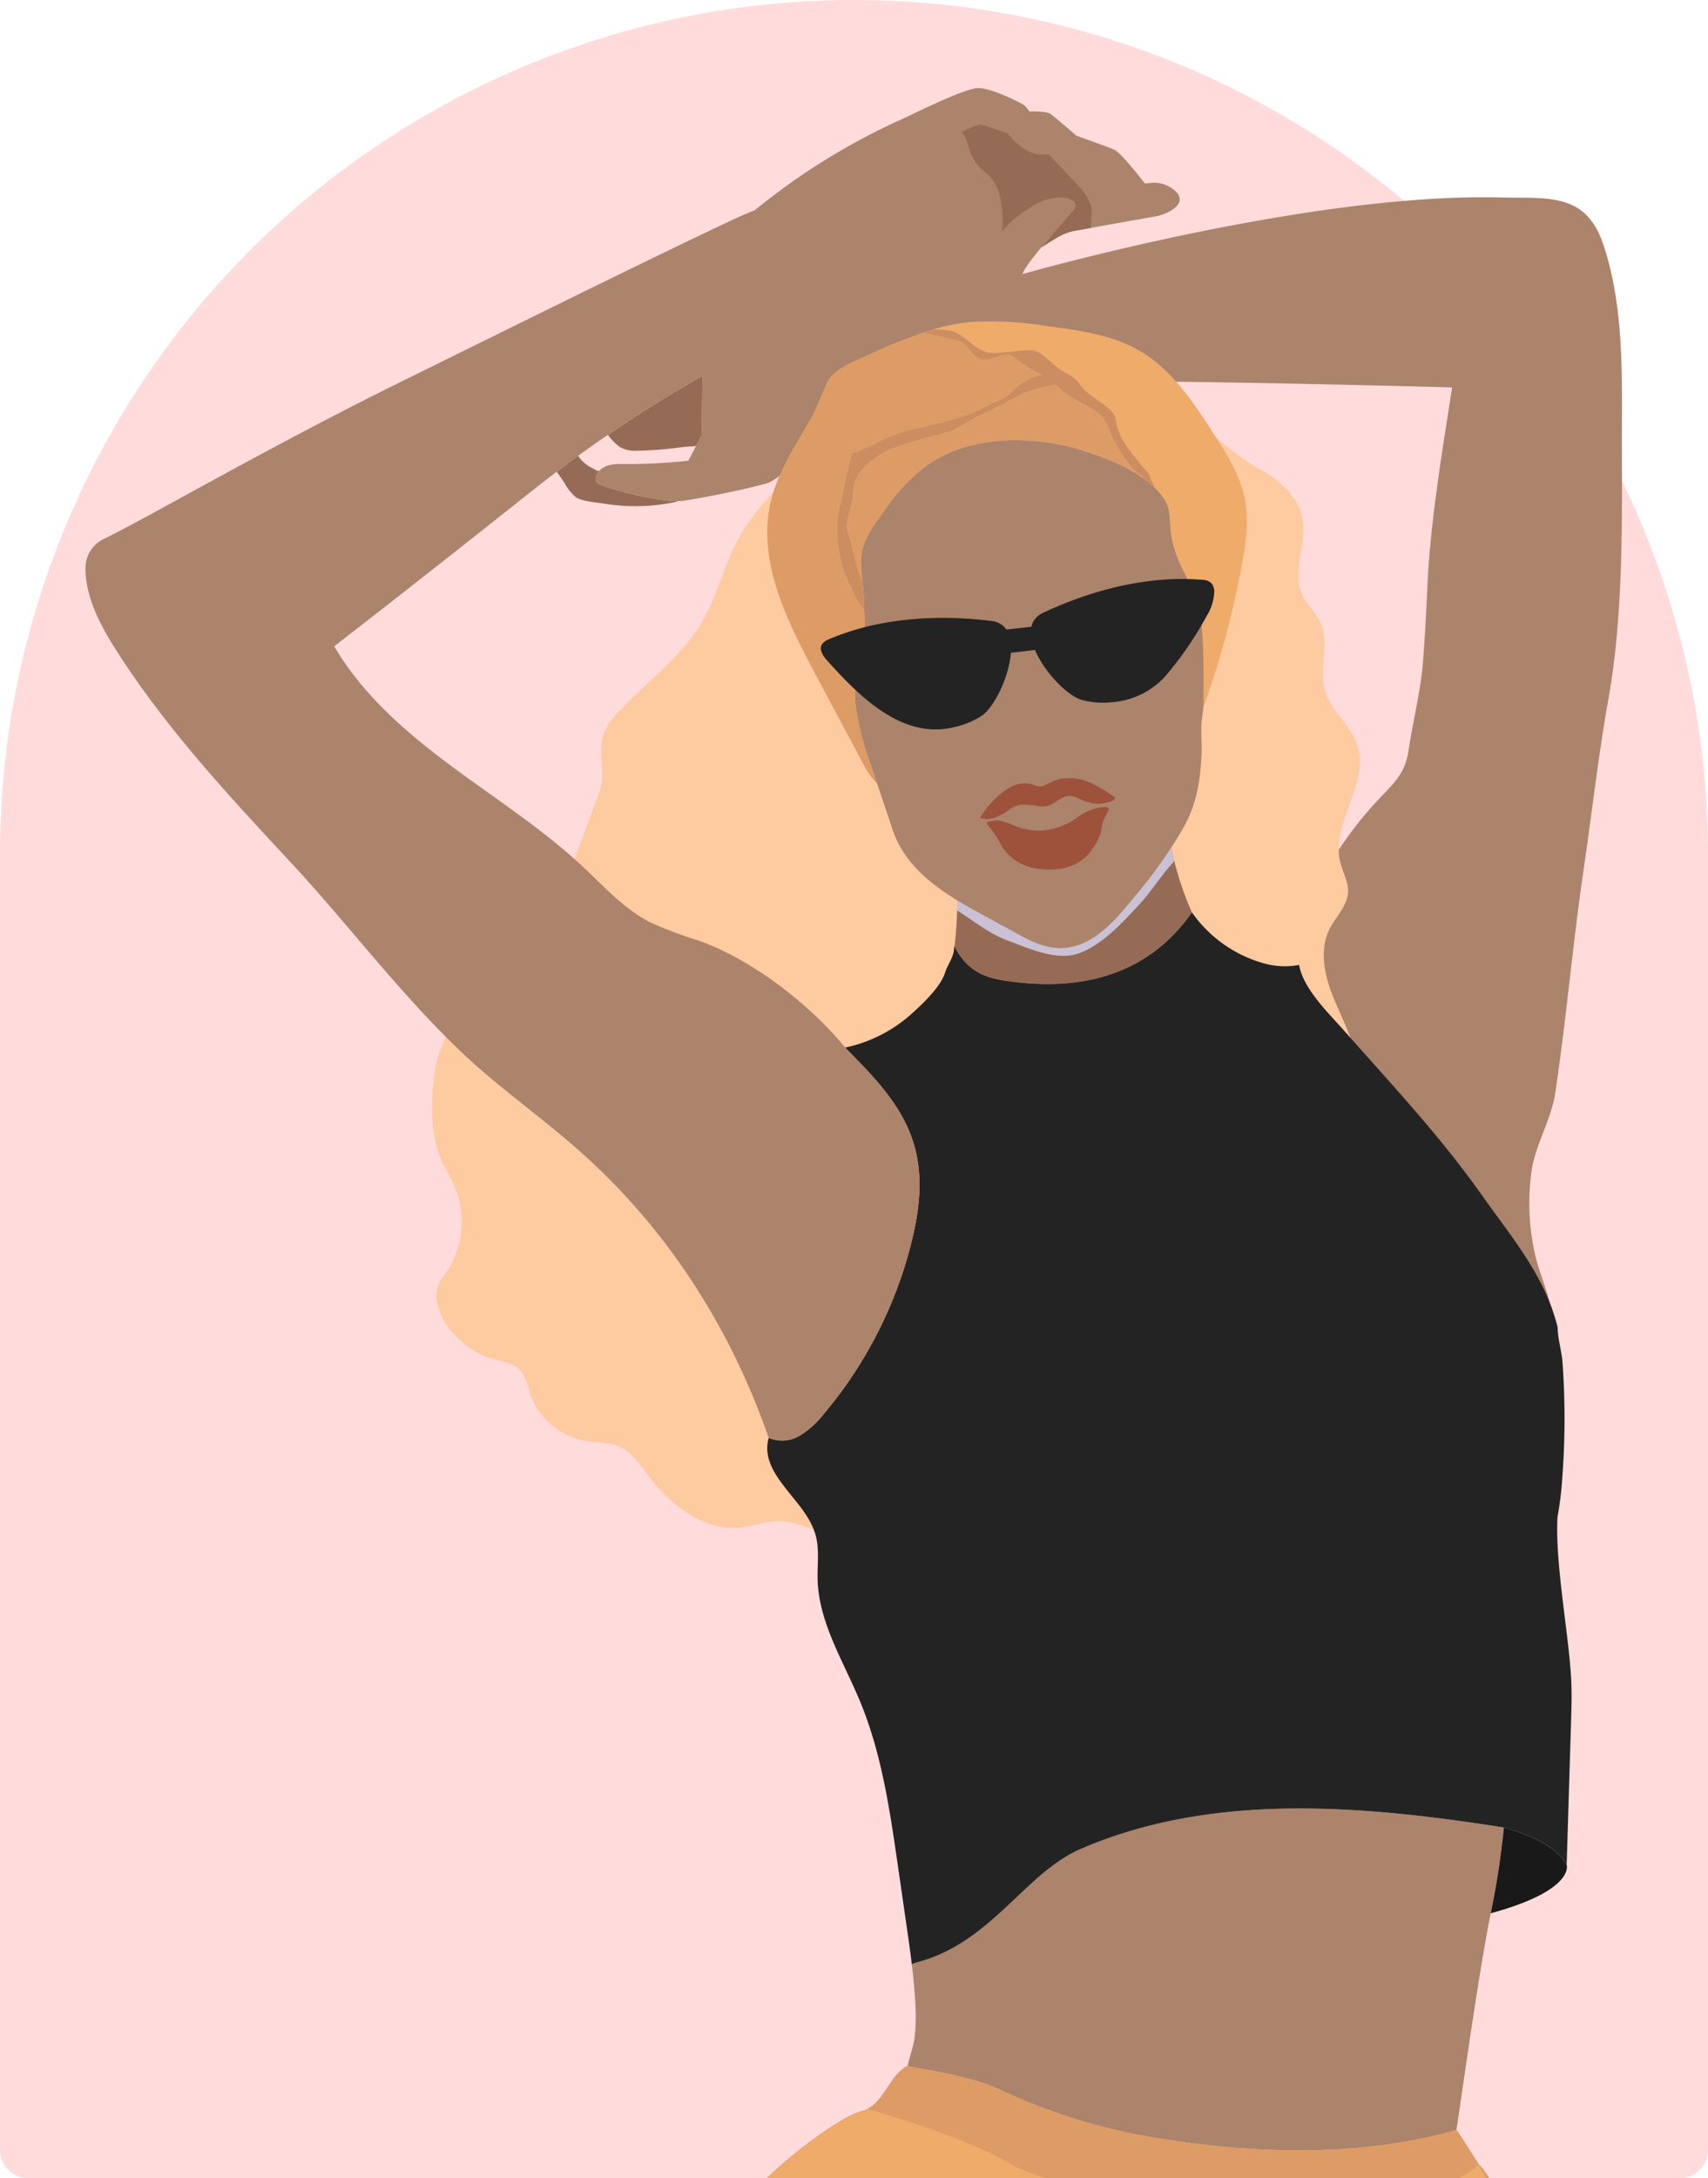 <svg xmlns="http://www.w3.org/2000/svg" xmlns:xlink="http://www.w3.org/1999/xlink" width="295" height="376" viewBox="0 0 295 376">
  <defs>
    <clipPath id="clip-path">
      <rect id="Rectángulo_402405" data-name="Rectángulo 402405" width="295" height="376" rx="10" transform="translate(1125 19856.805)" fill="#ff494f"/>
    </clipPath>
    <clipPath id="clip-path-2">
      <rect id="Rectángulo_402404" data-name="Rectángulo 402404" width="358.551" height="920" fill="none"/>
    </clipPath>
  </defs>
  <g id="Grupo_1102593" data-name="Grupo 1102593" transform="translate(-1125 -21500.805)">
    <path id="Rectángulo_402402" data-name="Rectángulo 402402" d="M147.5,0h0A147.5,147.5,0,0,1,295,147.5V371.083A4.917,4.917,0,0,1,290.083,376H4.917A4.917,4.917,0,0,1,0,371.083V147.5A147.5,147.5,0,0,1,147.5,0Z" transform="translate(1125 21500.805)" fill="#ffdbdc"/>
    <g id="Enmascarar_grupo_1099843" data-name="Enmascarar grupo 1099843" transform="translate(0 1644)" clip-path="url(#clip-path)">
      <g id="Grupo_1102394" data-name="Grupo 1102394" transform="translate(1079.051 19872)">
        <g id="Grupo_1102393" data-name="Grupo 1102393" clip-path="url(#clip-path-2)">
          <path id="Trazado_892736" data-name="Trazado 892736" d="M339.215,328.227c-3.123-14.293-6.856-27.532-8.526-42.18-1.731-15.156-9.171-29.815-9.907-44.979-.337-6.912-1.83-13.589-2.173-20.485-.593-11.945-3.657-22.519-7.233-33.871-1.369-4.344-13.523-23.215-13.9-23.576-16.7,4.788-35.521,4.14-52.661,1.235a101.873,101.873,0,0,1-26-8.122c-5.85-2.806-16.1-3.958-16.1-4.162-2.921,1.356-3.942,5.931-6.968,7.446v.007a4.634,4.634,0,0,1-.956.355c-3.866.954-14.226,8.811-18.768,14.071-6.706,7.758-12.244,16.446-17.412,25.285-5.653,9.669-10.917,19.582-17.064,28.964-5.464,8.358-13.734,14.646-16.152,24.831-1.423,6-.561,12.253-1.836,18.267-1.226,5.792-4.64,11.29-8.293,15.872-10.441,13.1-23.861,15.4-39.158,19.1-2.723.66-9.339,1.333-11.216,3.572-3.7,4.418.667,12.491-2.025,17.69-6.647,12.836-28.131,9.456-39,11.018C13.386,340.074,2.279,343.349,0,354.985c7.826-5.282,14.078-2.272,16.646-1.834,9.725,1.677,17.369,9.543,27.727,10.713,12.691,1.423,25.2-7.5,36.972.8,6.1,4.3,13.865,3.67,20.793,2.238,5.273-1.087,10.111-3.767,15.5-4.5,6.18-.837,10,3.513,11.586,9.141.822,2.88.995,5.983,2.023,8.8,2.371,6.483,8.838,8.07,14.3,5.971,4.739-.813,10.152-5.338,12.053-9.379,1.883-4.007,1.408-8.762.633-13-1.093-5.983-4.229-11.1-5.668-16.943-1.3-5.242.164-11.9,6.048-13.353,5.011-1.235,9.527-.413,11.988-6.165,1.324-3.109.9-6.878,1.473-10.17.584-3.34,2.535-7.66,5.464-9.619,2.575-1.72,5.983-.534,8.78-.148a24.733,24.733,0,0,0,13.649-1.6c7.258-3.076,17.683-9.3,19.906-17.854,2.748,2.887,5.659,5.48,9.314,6.647a12.306,12.306,0,0,0,3.866.617,11.093,11.093,0,0,0,1.587-.119,11.143,11.143,0,0,1-1.589.121c4.321,4.784,4.788,11.27,7.063,17.371,2.476,6.645,6.542,10.452,12.911,13.64,7.469,3.736,11.182,5.747,16.249,12.253,7.143,9.173,14.59,10.8,25.675,12.911,12.792,2.431,37.216,3.04,44.265,16.415,4.6-5.2,2.867-26.587,0-39.711" transform="translate(0 189.336)" fill="#a44a30"/>
          <path id="Trazado_892737" data-name="Trazado 892737" d="M84.19,36.095a5.394,5.394,0,0,1-.642.213,33.475,33.475,0,0,1-12.087.222c-1.408-.222-3.646-.37-4.831-1.078a8.1,8.1,0,0,1-1.942-2.418c-.451-.66-.9-1.358-1.39-2.016q1.862-1.408,3.686-2.741a6.461,6.461,0,0,0,2.541,2.169c.5.24.478.375,1.12.431-.757.806-.741,1.794-.321,2.133.7.575,9.462,3.109,13.865,3.085" transform="translate(78.803 35.204)" fill="#966b56"/>
          <path id="Trazado_892738" data-name="Trazado 892738" d="M83.58,22.128l-.139,10.244-.972,1.861c-.864.1-1.785.139-2.344.2a64.967,64.967,0,0,1-7.8.626,5.35,5.35,0,0,1-3.069-.667,9.437,9.437,0,0,1-2.016-2.081c5.974-4.09,11.543-7.487,16.341-10.178" transform="translate(83.708 27.548)" fill="#966b56"/>
          <path id="Trazado_892739" data-name="Trazado 892739" d="M243.544,50.991c.025,14.311.189,29.985-2.344,44.086-1.663,9.218-2.9,20.047-4.272,29.386-1.958,13.411-2.9,25.08-4.878,38.417-.7,4.69-3.226,8.6-4.041,13.14a39.734,39.734,0,0,0,.642,15.322c.658,2.781,1.892,5.439,2.5,8.2.346,1.529.074,3.545.889,4.737l-2.3-1.143c-7.249-9.561-15.986-17.822-22.849-27.754-2.88-4.171-6.27-8.086-8.935-12.408-3.013-4.887-4.476-10.531-6.5-15.838a26.667,26.667,0,0,1,1.892-24.052,62.972,62.972,0,0,1,8.8-11.413c2.649-2.788,4.025-4.22,4.591-8.046.586-4.032,2-10.046,2.362-14.121.413-4.73.635-9.518.864-14.284.543-11.272,2.543-22.849,4.247-34,0,0-82.44-2.321-98.164-.4,0,0-17.048,16.031-20.117,16.933S85.373,60.2,81.539,60.775a8.263,8.263,0,0,1-1.087.067c-4.4.025-13.164-2.51-13.862-3.087-.422-.334-.438-1.322.319-2.128.642-.7,1.852-1.268,3.893-1.181a98.631,98.631,0,0,0,11.5-.572l1.333-2.55.97-1.861.141-10.244.748-1.686.84-1.877L99.37,27.411l18.808-.189,21.839-5.563S188.909,7.664,222.266,8.43c8.3.2,15-1,18.045,8.064,3.686,10.951,3.217,23.046,3.233,34.5" transform="translate(82.538 10.457)" fill="#ac836b"/>
          <path id="Trazado_892740" data-name="Trazado 892740" d="M209.278,154.391c-2.822,2.054-2.42,6.259-2.254,9.743a34.466,34.466,0,0,1-3.646,17.118,13.535,13.535,0,0,1-3.807,4.966c-2.521,1.859-5.817,2.157-8.892,2.761a39.568,39.568,0,0,0-15.187,6.521,7.656,7.656,0,0,0-2.465,2.467,10.377,10.377,0,0,0-.716,4.548c-.44,10.895-8.959,20.4-19.212,24.111s-21.791,2.344-31.992-1.506c-2.68-1.01-5.419-2.209-8.282-2.025-1.814.119-3.551.792-5.354,1.048-6.49.918-12.52-3.691-16.444-8.942-1.43-1.915-2.815-4.05-5.006-5.006-1.8-.783-3.843-.64-5.778-.95a12.467,12.467,0,0,1-9.664-8.3,10.447,10.447,0,0,0-1.522-3.742c-1.316-1.547-3.583-1.717-5.52-2.323-5.579-1.747-11.626-9.352-7.99-13.932a15.518,15.518,0,0,0,2.38-14.677c-.893-2.454-2.409-4.649-3.248-7.123a24.069,24.069,0,0,1-.945-8.133,31.147,31.147,0,0,1,.9-7.77,29.614,29.614,0,0,1,4.9-9.384C63.829,127.944,69.1,122.8,73.565,117S79.9,104.13,82.554,97.316c1.264-3.239-.37-7.051.837-10.309a11.056,11.056,0,0,1,2.44-3.545c4.851-5.228,10.908-9.476,14.507-15.634,2.092-3.585,3.23-7.631,4.863-11.447,3.415-7.99,9.305-12.477,15.005-19.037,3.473-4,6.721-10.363,11.106-13.337s9.669-4.907,14.949-4.414c10.729,1.006,22.557-2.678,30.322,4.791,3.641,3.5,6.459,6.717,10.383,9.891,3.026,2.449,6.257,5.323,9.662,7.2s6.685,4.7,7.4,8.526c.815,4.371-1.9,9.137-.045,13.178.8,1.756,2.373,3.073,3.168,4.833,1.612,3.547-.308,7.8.727,11.561.994,3.628,4.535,6.095,5.668,9.682,2.077,6.575-4.66,13.4-2.99,20.092.436,1.735,1.428,3.374,1.34,5.159-.119,2.407-2.13,4.232-3.2,6.389-1.688,3.4-.968,7.5.379,11.045s3.293,6.9,4.045,10.614-.775,9.6-3.841,11.831" transform="translate(66.882 24.298)" fill="#fecaa0"/>
          <path id="Trazado_892741" data-name="Trazado 892741" d="M136.9,38.985a39.754,39.754,0,0,0-11.84-5.242c-7.249-1.982-16.177-2.115-23.006,1.392-4.766,2.436-8.187,6.7-11.108,11.05a16.14,16.14,0,0,0-2.535,4.7,8.159,8.159,0,0,0-.256,1.605,26.8,26.8,0,0,0,.189,4.22,19.152,19.152,0,0,1-1.028-2.716c-.436-1.8-.806-3.6-1.358-5.381a5.007,5.007,0,0,1-.352-1.513,17.767,17.767,0,0,1,.855-3.572c.272-1.235.213-2.559.485-3.769.51-2.31,3.877-4.746,5.736-5.594,3.152-1.439,7.233-2.254,10.515-3.257,2.065-.635,3.547-2.016,5.523-2.88a68.656,68.656,0,0,0,6.391-3.257,19.793,19.793,0,0,1,6.575-1.926c.148.13.312.278.485.436,2.173,1.982,5.069,2.914,7.283,4.806,1.192,1.019,1.432,2.705,2.214,4.137a24.23,24.23,0,0,0,3.727,5.43c.478.444,1.2.766,1.5,1.318l.009.016" transform="translate(106.577 28.437)" fill="#dd9c66"/>
          <path id="Trazado_892742" data-name="Trazado 892742" d="M126.9,26.108c-.519.139-1,.305-1.318.4a9.475,9.475,0,0,0-3.52,2.213,8.094,8.094,0,0,1-2.945,1.991c-1.417.593-2.723,1.439-4.155,1.991a68.188,68.188,0,0,1-8.764,2.442,38.226,38.226,0,0,0-4,1.071c-2.2.8-4.254,1.9-6.394,2.831a6.146,6.146,0,0,1-1.621.55,77.417,77.417,0,0,0-1.744,7.678,20.454,20.454,0,0,0-.864,5.933,26.505,26.505,0,0,0,1.235,7.058c.732,2.346,2.2,4.4,3.439,6.526a28.674,28.674,0,0,1-.123,6.252c-.649,3.358-1.711,6.106-1.4,9.62a47.7,47.7,0,0,0,2.683,10.8c.361,1.078.723,2.164,1.087,3.242a13.756,13.756,0,0,1-2.609-3.785q-4.024-7.543-8.039-15.066c-4.979-9.332-10.1-19.56-7.767-29.721,1.2-5.233,4.254-9.833,6.944-14.491,1.194-2.065,1.827-4.319,2.889-6.344,1.1-2.13,4.081-3.282,6.252-4.27A101.3,101.3,0,0,1,106.5,18.785c1.423.305,2.838.723,4.18,1,1.423.305,2.065.231,3.06,1.309.914.979,1.762,2.312,3.078,2.451,1.522.164,3.118-1.217,4.634-.84a4.539,4.539,0,0,1,1.374.938,23.483,23.483,0,0,0,3.529,2.18c.2.1.37.191.543.281" transform="translate(98.969 23.386)" fill="#dd9c66"/>
          <path id="Trazado_892743" data-name="Trazado 892743" d="M154.82,59.766A154.985,154.985,0,0,1,148.128,84.6a8.607,8.607,0,0,0,.058-1.161c-.038-4.8.139-9.725-.532-14.482-.469-3.374-2.389-6.616-3.8-9.7a19.473,19.473,0,0,1-1.34-4.979c-.24-1.612-.04-3.7-.846-5.15a10.933,10.933,0,0,0-2.108-2.609,17.677,17.677,0,0,0-1.744-1.408l-.009-.016c-.294-.552-1.019-.873-1.5-1.318a24.314,24.314,0,0,1-3.729-5.43c-.781-1.43-1.017-3.118-2.209-4.137-2.214-1.892-5.109-2.822-7.285-4.806l-.485-.436a19.78,19.78,0,0,0-6.573,1.926,68.977,68.977,0,0,1-6.394,3.257c-1.976.864-3.455,2.247-5.52,2.88-3.287,1-7.366,1.818-10.517,3.257-1.859.849-5.224,3.284-5.736,5.6-.269,1.208-.213,2.535-.483,3.767a17.809,17.809,0,0,0-.858,3.572,4.945,4.945,0,0,0,.355,1.513c.55,1.778.92,3.581,1.356,5.383a19.518,19.518,0,0,0,1.028,2.714v.009c.065.649.132,1.309.182,1.958.04.584.074,1.17.074,1.753,0,.33.009.667.025,1.012,0,.1,0,.2.007.3-1.239-2.133-2.705-4.18-3.439-6.526a26.7,26.7,0,0,1-1.23-7.06,20.447,20.447,0,0,1,.86-5.931,77.427,77.427,0,0,1,1.747-7.678,6.045,6.045,0,0,0,1.621-.552c2.139-.929,4.2-2.032,6.391-2.829a38.415,38.415,0,0,1,4-1.071,67.7,67.7,0,0,0,8.762-2.445c1.432-.55,2.741-1.4,4.158-1.991a8.012,8.012,0,0,0,2.943-1.991,9.5,9.5,0,0,1,3.522-2.211c.312-.092.8-.256,1.316-.4-.171-.092-.346-.182-.541-.281a23.783,23.783,0,0,1-3.529-2.18,4.566,4.566,0,0,0-1.374-.938c-1.515-.379-3.111,1-4.636.84-1.313-.141-2.16-1.473-3.076-2.454-1-1.078-1.637-1-3.062-1.307-1.34-.281-2.755-.7-4.18-1,.528-.182,1.062-.346,1.6-.494a35.447,35.447,0,0,1,6.652-1.309,59.411,59.411,0,0,1,13.18.741c5.273.682,10.695,1.423,15.29,3.908,5.848,3.174,9.568,8.762,13.054,14.127,2.429,3.736,4.9,7.579,5.736,11.864.707,3.655.173,7.406-.492,11.067" transform="translate(105.661 22.311)" fill="#efab6a"/>
          <path id="Trazado_892744" data-name="Trazado 892744" d="M193.272,135.566c0,.083-.009.164-.016.247a140.786,140.786,0,0,1-2.247,14.565H191c-2.476,12.448-5.8,37.371-5.94,37.412-16.7,4.788-35.521,4.14-52.659,1.235a101.861,101.861,0,0,1-26-8.122c-5.85-2.8-16.1-3.958-16.1-4.162.343-1.738,1.053-3.423,1.241-5.242a34.46,34.46,0,0,0,.09-5.529c-.123-2.272-.346-4.533-.617-6.8.2-.083.4-.182.6-.247,13.164-3.291,18.925-15.634,28.8-19.749,20.431-8.755,43.462-7.808,66.205-4.609,2.22.314,4.443.651,6.656,1" transform="translate(112.413 164.682)" fill="#ac836b"/>
          <path id="Trazado_892745" data-name="Trazado 892745" d="M134.917,69.578c-7.372,10.54-18.72,13.824-32.156,11.808-4.434-.635-6.869-2.207-8.861-5.918.254-2.09.4-4.137.46-6.236.016-.577.034-1.152.034-1.729,2.007,1.226,4.1,2.355,6.144,3.457.716.377,1.426.757,2.115,1.143.5.272,1.006.552,1.5.831,2.68,1.531,5.6,3.037,8.679,2.79,5.628-.453,9.4-5.5,12.747-9.521a80.116,80.116,0,0,0,5.743-7.792c.148.707.337,1.5.552,2.321a53.715,53.715,0,0,0,3.044,8.845" transform="translate(116.899 72.719)" fill="#966b56"/>
          <path id="Trazado_892746" data-name="Trazado 892746" d="M146.467,72.038a8.607,8.607,0,0,1-.058,1.161v.016c-.1,1.046-.3,2.065-.346,3.127-.074,1.621.108,3.251.034,4.863-.2,4.591-.831,8.591-3.019,12.556-.1.182-.2.361-.305.543-.617,1.053-1.257,2.1-1.933,3.118a80.49,80.49,0,0,1-5.743,7.792c-3.349,4.016-7.119,9.067-12.747,9.521-3.078.247-6-1.259-8.681-2.79-3.109-1.769-6.548-3.464-9.759-5.43-1.176-.716-2.312-1.473-3.4-2.279-3.473-2.584-6.362-5.718-7.783-9.963q-1.323-3.95-2.651-7.893c-.361-1.078-.723-2.162-1.087-3.242a47.686,47.686,0,0,1-2.683-10.8c-.312-3.513.75-6.261,1.4-9.62a28.96,28.96,0,0,0,.123-6.252c-.027-.444-.034-.882-.034-1.309,0-1.241-.132-2.476-.256-3.711a26.911,26.911,0,0,1-.189-4.229,8.186,8.186,0,0,1,.256-1.605,16.214,16.214,0,0,1,2.532-4.7c2.923-4.353,6.344-8.614,11.11-11.05,6.829-3.5,15.755-3.374,23.006-1.39,4.968,1.365,13.007,4.452,15.69,9.256.806,1.448.608,3.538.849,5.15a19.473,19.473,0,0,0,1.34,4.979c1.408,3.085,3.325,6.326,3.794,9.7.673,4.757.494,9.685.534,14.482" transform="translate(107.38 33.712)" fill="#ac836b"/>
          <path id="Trazado_892747" data-name="Trazado 892747" d="M119.124,56.607c.045-.117,0-.238-.186-.366-2.27-1.556-5.19-3.421-8.064-3.152a6.465,6.465,0,0,0-2.382.465c-.539.274-1.082.543-1.616.828a2.45,2.45,0,0,1-1.85-.171,4.1,4.1,0,0,0-1.524-.24,5.178,5.178,0,0,0-1.881.377,11.1,11.1,0,0,0-3.264,2.362c-.37.377-.712.786-1.082,1.165a4.669,4.669,0,0,0-.534.656c-.231.343-.46.687-.7,1.026a.591.591,0,0,0-.139.258c-.011.173.2.186.328.218a4.729,4.729,0,0,0,1.154.067,3.821,3.821,0,0,0,1.715-.534,8.025,8.025,0,0,0,1.542-.884,4.512,4.512,0,0,1,2-.994,10.873,10.873,0,0,1,3.179.207,4.672,4.672,0,0,0,1.915-.128c.9-.287,1.614-1.021,2.483-1.394,1.333-.57,2.16.011,3.376.532a7.3,7.3,0,0,0,3.1.575c.382-.011,2.236-.382,2.429-.871" transform="translate(119.393 66.06)" fill="#9e523b"/>
          <path id="Trazado_892748" data-name="Trazado 892748" d="M117.407,55.754a.346.346,0,0,0-.079-.312c-.3-.321-1.441-.076-1.8,0a9.7,9.7,0,0,0-1.823.622c-1.181.512-2.11,1.437-3.271,1.976a11.366,11.366,0,0,1-5.5,1.32,13.033,13.033,0,0,1-3.473-.718,12.77,12.77,0,0,0-3.111-1.035c-.166-.009-2.5.054-1.832.723a23.412,23.412,0,0,1,2.467,3.745,8.429,8.429,0,0,0,5.781,3.787c2.952.555,6.254.175,8.515-1.8a10.661,10.661,0,0,0,2.636-3.929c.319-.743.319-1.753.6-2.51.254-.669.788-1.4.887-1.87" transform="translate(120.009 68.821)" fill="#9e523b"/>
          <path id="Trazado_892749" data-name="Trazado 892749" d="M135.159,148.557a140.694,140.694,0,0,0,2.247-14.565c.007-.081.016-.164.016-.247,4.295,1.194,9.076,3.177,10.854,6.461,0,0,1.5,4.369-13.117,8.351" transform="translate(168.263 166.503)" fill="#191919"/>
          <path id="Trazado_892750" data-name="Trazado 892750" d="M218.326,203.161q-.384,12.318-.757,24.636c-1.778-3.284-6.557-5.267-10.854-6.461-2.214-.343-4.434-.682-6.656-.994-22.743-3.2-45.774-4.146-66.2,4.609-9.875,4.113-15.634,16.455-28.8,19.746-.2.065-.4.164-.6.247-.29-2.445-.642-4.878-1-7.314q-.714-4.964-1.432-9.907c-1.381-9.545-2.8-19.2-6.483-28.1-2.862-6.937-7.15-13.609-7.354-21.114-.067-2.485.321-5.02-.29-7.431-.815-3.242-3.282-5.76-5.332-8.41s-3.72-5.356-2.822-8.582a5.936,5.936,0,0,0,5.356-.377,15.334,15.334,0,0,0,4.131-3.72,73.722,73.722,0,0,0,15.124-29.48c1.325-5.251,2.047-10.8.748-16.053C103.3,97.148,98.218,92.1,92.96,86.723a24.956,24.956,0,0,0,11.364-5.743c1.883-1.679,5.06-4.674,5.841-7.085.593-1.827,1.646-2.766,1.614-4.7.016.025.031.058.049.083,1.991,3.711,4.427,5.282,8.861,5.915,13.438,2.016,24.784-1.266,32.156-11.808a22.613,22.613,0,0,0,12.269,8.748,13.109,13.109,0,0,0,6.236.312c.732,4.164,5.085,8.293,7.882,11.469,8.344,9.456,16.442,18.029,23.722,28.322,5.2,7.348,10.928,14,13.059,22.793,0,1.892.691,4.057.831,5.989q.249,3.381.321,6.764c.1,4.508-.031,9.027-.377,13.519a55.781,55.781,0,0,1-.815,6.508l.007-.009c-.436,8.353,2.133,20.974,2.4,28.775.081,2.189.007,4.384-.058,6.582" transform="translate(98.97 78.912)" fill="#232323"/>
          <path id="Trazado_892751" data-name="Trazado 892751" d="M134.65,15.9a5.368,5.368,0,0,0-4.476-1.769l-1.131.119c-1.316-1.7-4.263-5.408-5.294-5.85-.88-.377-4.306-1.614-6.569-2.425-1.464-1.293-3.81-3.28-4.384-3.711-.766-.575-3.7-.46-3.7-.46l-13.169.938L92.091,4.379V9.243l7.341,2.407,2.532,4.254.094,4.575v4.607s.691-.123,1.859-.337c3.4-.608,10.861-1.958,17.091-3.078,5.026-.9,9.256-1.652,9.907-1.76,1.729-.287,5.365-1.917,3.736-4.007" transform="translate(114.647 2.239)" fill="#ac836b"/>
          <path id="Trazado_892752" data-name="Trazado 892752" d="M116.943,17.847c.009.543-.164,2.815-.164,2.815l-2.624.467c-2.288.413-4,1.738-5.974,2.963,2.236-2.692,4.977-5.677,5.727-6.681,1.3-1.729-2.732-3.161-7.045-.577-3.915,2.353-5.224,4.22-5.43,4.541a18.123,18.123,0,0,0-.617-7.018c-1.67-4.492-3.875-2.55-5.422-8.567a3.506,3.506,0,0,0-.963-1.652c1.037-.559,2.8-1.457,3.464-1.325.954.2,4.609,1.562,4.609,1.562,2.73,3.578,5.43,3.8,6.959,3.547.9.914,1.778,1.843,2.658,2.781.676.714,1.358,1.439,2.034,2.164,1.331,1.414,2.755,3.026,2.788,4.977" transform="translate(117.56 3.488)" fill="#966b56"/>
          <path id="Trazado_892753" data-name="Trazado 892753" d="M197.8,20.9c-.207.272-.552.691-1,1.217-.148.173-.314.355-.478.552-.37.429-.79.9-1.226,1.4-.281.312-.559.642-.846.972-.092.106-.182.2-.272.312s-.182.213-.272.321c-.4.46-.808.929-1.2,1.4-.141.173-.29.346-.429.51l-.016.009c-1.623,1.949-2.988,3.736-3.17,4.526-.436,1.868-2.016,2.591-13.229,6.9s-22.867,2.88-26.174,3.307c-1.655.216-7.6,2.716-15.865,7.348-4.8,2.692-10.367,6.09-16.341,10.178-1.688,1.161-3.415,2.371-5.159,3.63q-1.828,1.33-3.686,2.739-2.1,1.593-4.238,3.284C82.48,86.76,70,96.361,70,96.361c4.856,8.293,12.286,14.76,20,20.505S105.863,127.8,112.9,134.359c3.661,3.424,7.085,7.258,11.528,9.577a66.846,66.846,0,0,0,8.484,3.21c9.274,3.316,19.089,10.877,25.35,18.489,5.258,5.381,10.336,10.423,12.145,17.73,1.3,5.251.577,10.8-.748,16.053A73.716,73.716,0,0,1,154.533,228.9a15.288,15.288,0,0,1-4.131,3.718,5.943,5.943,0,0,1-5.356.379c-7.067-20.274-18.644-37.528-34.1-50.76-4.533-3.884-9.3-7.48-13.88-11.3-12.688-10.54-23.318-25.17-34.549-37.25C51.589,121.951,40.6,110.127,32.041,96.559c-2.658-4.214-5.134-9.126-4.988-13.948a5.524,5.524,0,0,1,3.161-4.779C37.521,74.3,58.452,62.09,81.326,50.809c22.308-11,47.24-23.318,58.379-28.47,1-.469,1.991-.871,2.97-1.25h-.022a114.393,114.393,0,0,1,26.263-16.1S178.913,0,181.216,0s7.283,2.494,7.958,2.97a7.14,7.14,0,0,1,.9,1.08c1.655,2.189,4.8,6.894,4.566,6.977a5.552,5.552,0,0,1-1.282.386c-1.531.256-4.229.034-6.962-3.547,0,0-3.655-1.365-4.609-1.562-.667-.132-2.427.766-3.464,1.325a3.513,3.513,0,0,1,.963,1.655c1.547,6.014,3.751,4.072,5.422,8.564a18.131,18.131,0,0,1,.617,7.02c.207-.321,1.515-2.189,5.43-4.544,4.313-2.582,8.344-1.152,7.045.577" transform="translate(33.671)" fill="#ac836b"/>
          <path id="Trazado_892754" data-name="Trazado 892754" d="M151.11,38.521a2.006,2.006,0,0,0-1.4-.608c-9.35-.842-19.125,1.67-27.561,5.61a3.794,3.794,0,0,0-1.812,1.54,3.39,3.39,0,0,0-.343.932c-1.446.171-2.9.321-4.344.48a3.353,3.353,0,0,0-.489-.593,3.806,3.806,0,0,0-2.2-.9c-9.24-1.145-19.311-.516-27.947,3.172-2.09.893-1.553,2.29-.2,3.789,5.536,6.135,13,13.672,21.991,11.344a14.1,14.1,0,0,0,4.669-1.971c2.142-1.52,4.674-6.69,4.968-10.825,1.392-.159,2.781-.314,4.169-.487,1.6,3.8,5.529,7.828,8,8.6a14.09,14.09,0,0,0,5.049.433,13.782,13.782,0,0,0,9.368-4.4,59.451,59.451,0,0,0,7.186-10.416,8.628,8.628,0,0,0,1.36-4.281,2.184,2.184,0,0,0-.462-1.414" transform="translate(104.098 46.995)" fill="#232323"/>
          <path id="Trazado_892755" data-name="Trazado 892755" d="M139.565,45.717a17.417,17.417,0,0,0-1.744-1.408l-.009-.016c-.3-.552-1.019-.873-1.5-1.318a24.231,24.231,0,0,1-3.727-5.43c-.781-1.43-1.021-3.118-2.214-4.137-2.214-1.892-5.109-2.822-7.283-4.806l-.485-.436a19.793,19.793,0,0,0-6.575,1.926,68.656,68.656,0,0,1-6.391,3.257c-1.976.864-3.457,2.247-5.523,2.88-3.282,1-7.363,1.818-10.515,3.257-1.859.849-5.224,3.284-5.736,5.6-.272,1.21-.213,2.535-.485,3.767a17.8,17.8,0,0,0-.855,3.572,4.945,4.945,0,0,0,.355,1.513c.55,1.778.92,3.581,1.356,5.383a19.81,19.81,0,0,0,1.028,2.714v.009c.067.649.132,1.309.182,1.958.04.584.074,1.17.074,1.753,0,.33.009.667.025,1.012,0,.1,0,.2.009.3a32.949,32.949,0,0,1-3.439-6.526,26.522,26.522,0,0,1-1.235-7.06,20.45,20.45,0,0,1,.864-5.931,76.788,76.788,0,0,1,1.744-7.678,6.072,6.072,0,0,0,1.621-.552c2.139-.929,4.2-2.032,6.394-2.829a38.075,38.075,0,0,1,4-1.071,67.937,67.937,0,0,0,8.764-2.445c1.43-.55,2.739-1.4,4.153-1.991a8.028,8.028,0,0,0,2.948-1.991,9.452,9.452,0,0,1,3.52-2.211c.312-.092.8-.256,1.318-.4-.173-.092-.346-.182-.543-.281a23.8,23.8,0,0,1-3.531-2.18,4.512,4.512,0,0,0-1.374-.938c-1.513-.379-3.109,1-4.631.84-1.318-.141-2.164-1.473-3.078-2.454-1-1.078-1.637-1-3.06-1.307-1.342-.281-2.757-.7-4.18-1,.525-.182,1.06-.346,1.6-.494a15.938,15.938,0,0,1,3.051.238c1.358.256,2.4,1.275,3.531,2.1a9.692,9.692,0,0,0,2.254,1.43c1.556.561,3.424.173,5.02.025,1.488-.13,3.5-.568,4.739.33,1.275.914,2.362,2.13,3.72,3a15.134,15.134,0,0,1,2.288,1.43c.584.568,1.087,1.417,1.72,2.009,1.432,1.349,3.489,2.328,4.739,3.8.5.6.429.979.608,1.762a11.984,11.984,0,0,0,1.482,3.587,53.62,53.62,0,0,0,3.933,4.952,1.755,1.755,0,0,1,.48,1.145c.065.305.786,1,.6,1.34" transform="translate(105.66 23.112)" fill="#cc8e60"/>
          <path id="Trazado_892756" data-name="Trazado 892756" d="M145.835,219.424c-2.222,8.558-12.646,14.778-19.9,17.856a24.764,24.764,0,0,1-13.651,1.6c-2.8-.388-6.2-1.571-8.778.148-2.93,1.958-4.88,6.277-5.464,9.617-.568,3.291-.148,7.06-1.473,10.172-2.46,5.751-6.977,4.928-11.99,6.162-5.882,1.448-7.348,8.113-6.048,13.355,1.441,5.841,4.575,10.96,5.671,16.94.772,4.238,1.25,8.993-.633,13-1.9,4.041-7.316,8.567-12.055,9.381a13.553,13.553,0,0,0,4.69-3.013c7.069-6.977.51-20.234-4.6-26.248-3.949-4.64-8.138-8.023-6.45-14.5.864-3.284,2.22-5.711,2.056-9.256-.222-4.921-2.247-8.977-4.665-13.142-1.769-3.044-4.872-7.99-1.711-11.173,4.418-4.452,14.5.123,19.91-2.476,5.267-2.535,4.748-6.443,4.806-11.422.074-6.582,4.995-8.582,10.8-7.363,6.838,1.432,16.637,8.145,23.738,6.113,7.572-2.173-5.141-16.251,5.408-17.773,9.552-1.374,14.6,5.989,20.339,12.022" transform="translate(74.037 257.993)" fill="#dd9c66"/>
          <path id="Trazado_892757" data-name="Trazado 892757" d="M134.457,264.408s28.416,63.325,51.422,111.063c0,0-69.595,88.578-93.178,132.866,0,0-2.3,29.334,4.027,43.713,0,0,39.686-48.89,51.766-59.818s64.993-75.349,69.595-79.374,30.484-19.556,24.732-43.713-18.5-70.722-18.5-70.722l-25.776-77.672S187.605,207.926,160,207.926s-41.845,17.906-41.845,17.906Z" transform="translate(114.898 258.853)" fill="#966b56"/>
          <path id="Trazado_892758" data-name="Trazado 892758" d="M82.313,256.974S108.772,330.6,117.4,347.85s10.928,43.713,10.928,48.315-6.326,51.766,0,71.321S161.112,576.2,161.687,588.85c0,0,20.75,3.451,29.644-4.6,0,0-10.663-16.68-13.539-54.067s-6.9-96.628-8.627-102.957,4.6-31.059-1.152-69.02c-5.713-37.712-22.779-142.973-23-144.353-1.363-8.412-27.837-12.39-34.334-12.767-11.669-.678-26.98,2.9-31.992,14.635-5.549,12.987-.893,28.672,3.63,41.255" transform="translate(94.803 250.236)" fill="#ac836b"/>
          <path id="Trazado_892759" data-name="Trazado 892759" d="M209.976,318.764c-3.123-14.293-6.856-27.532-8.526-42.18-1.731-15.156-9.171-29.815-9.907-44.979-.337-6.912-1.83-13.589-2.173-20.485-.593-11.945-3.657-22.519-7.233-33.871-1.369-4.344-9.3-17.773-10.03-17.558,8.181,13.757,11.375,30.549,12,46.3.332,8.349-.067,15.515-4.128,22.849-3.531,6.376-9.182,10.1-13.283,16-4.052,5.83-3.635,13.1-6.239,19.529-3.109,7.675-10.511,11.35-18.076,13.559-8.7,2.541-17.975.341-26.461,3.635-4.463,1.733-7.745,4.3-12.107,4.324,4.321,4.784,4.788,11.27,7.063,17.371,2.476,6.645,6.542,10.452,12.911,13.64,7.469,3.736,11.182,5.747,16.249,12.253,7.143,9.173,14.59,10.8,25.675,12.911,12.792,2.431,37.216,3.04,44.265,16.415,4.6-5.2,2.867-26.587,0-39.711" transform="translate(129.24 198.8)" fill="#dd9c66"/>
          <path id="Trazado_892760" data-name="Trazado 892760" d="M309.216,238.309c-3.529,6.369-9.182,10.089-13.281,16-4.048,5.826-3.637,13.092-6.236,19.526-3.109,7.675-10.515,11.355-18.078,13.559-8.7,2.544-17.977.346-26.461,3.637-4.461,1.729-7.743,4.3-12.1,4.321a12.439,12.439,0,0,1-3.868-.617c-3.653-1.17-6.566-3.762-9.314-6.649-5.743-6.032-10.787-13.4-20.341-12.022-10.549,1.522,2.164,15.6-5.406,17.773-7.1,2.032-16.9-4.683-23.738-6.113-5.81-1.219-10.729.781-10.8,7.363-.058,4.979.46,8.888-4.806,11.422-5.415,2.6-15.494-1.975-19.913,2.476-3.159,3.183-.058,8.129,1.713,11.173,2.418,4.164,4.443,8.221,4.665,13.142.164,3.545-1.194,5.972-2.059,9.256-1.686,6.474,2.5,9.857,6.452,14.5,5.109,6.014,11.667,19.27,4.6,26.248a13.553,13.553,0,0,1-4.69,3.013c-5.464,2.1-11.932.51-14.3-5.974-1.028-2.815-1.2-5.918-2.023-8.8-1.589-5.628-5.406-9.981-11.586-9.144-5.39.734-10.228,3.417-15.5,4.5-6.928,1.432-14.7,2.065-20.793-2.238-11.775-8.3-24.281.626-36.969-.8-10.36-1.167-18-9.036-27.729-10.713-2.568-.435-8.82-3.448-16.646,1.834,2.279-11.635,13.389-14.909,23.861-16.424,10.87-1.562,32.354,1.818,39-11.016,2.689-5.2-1.679-13.274,2.023-17.692,1.877-2.238,8.493-2.912,11.216-3.569,15.3-3.7,28.717-6,39.158-19.1,3.653-4.582,7.067-10.077,8.3-15.872,1.275-6.014.411-12.269,1.834-18.267,2.418-10.185,10.688-16.471,16.152-24.831,6.147-9.382,11.411-19.3,17.064-28.964,5.168-8.836,10.706-17.526,17.412-25.285,4.541-5.258,14.9-13.117,18.768-14.071a4.456,4.456,0,0,0,.956-.352v-.009c3.026-1.515,4.048-6.088,6.968-7.446,0,.207,10.253,1.358,16.1,4.164a101.956,101.956,0,0,0,26,8.12c17.14,2.9,35.957,3.554,52.661-1.235.377.364,3.085,4.7,3.866,6.016,8.187,13.757,11.38,30.551,12.006,46.308.328,8.342-.065,15.51-4.131,22.849" transform="translate(0 189.336)" fill="#efab6a"/>
          <path id="Trazado_892761" data-name="Trazado 892761" d="M192.793,169.152c-18.224,15.2-72.08,5.118-80.7-.065s-24.9-9.545-24.9-9.545v-.009c3.028-1.513,4.05-6.088,6.97-7.446,0,.207,10.253,1.358,16.1,4.164a101.873,101.873,0,0,0,26,8.122c17.138,2.9,35.957,3.554,52.659-1.235.379.361,3.087,4.7,3.868,6.014" transform="translate(108.548 189.336)" fill="#dd9c66"/>
          <path id="Trazado_892762" data-name="Trazado 892762" d="M116.63,395.858c-.265-.263-.528-.51-.783-.741a2.882,2.882,0,0,1,.783.741" transform="translate(144.221 491.892)" fill="#232323"/>
          <path id="Trazado_892763" data-name="Trazado 892763" d="M192.076,449.065c.287,3.019-14.1,8.771-23.293,10.5s-20.712-6.187-26.6-8.484c-5.175-2.025-14.21-16.859-20.916-23.484a.215.215,0,0,0-.034-.04c-.263-.263-.525-.51-.781-.741l-.009-.009a14.668,14.668,0,0,0-1.167-.986l-.009-.009c-.222-.173-.444-.33-.667-.478-6.762-4.449-7.767-17.542-5.035-25.3s2.157-11.077,1.293-19.7,1.035-7.774,1.035-7.774c.6,6.162,15.75,3.01,23.1,1.208,1.738-.427,3.037-.772,3.614-.914,3.019-.723,1.513-3.2,1.513-3.2,1.661-.034,3.661,2.047,4.238,2.88.287.418,3.742,9.018,7.709,18.339.025.058.049.108.065.157,3.958,9.281,8.425,19.23,10.78,22.512,4.739,6.616,12.219,10.212,16.678,15.1s8.2,17.4,8.484,20.422" transform="translate(139.619 460.193)" fill="#191919"/>
          <path id="Trazado_892764" data-name="Trazado 892764" d="M135.276,393.4s-16.251,14.958-18.119,15.815c-1.729.8-2.4,10.4,2.106,15-.222-.173-.442-.328-.664-.476-6.764-4.452-7.767-17.544-5.035-25.3s2.155-11.074,1.291-19.7,1.037-7.776,1.037-7.776c.6,6.162,15.748,3.01,23.1,1.21,0,0-6.162,11.88-3.72,21.228" transform="translate(139.62 461.791)" fill="#232323"/>
          <path id="Trazado_892765" data-name="Trazado 892765" d="M139.179,390.875c-3.2-6.838-13.461-18.02-13.461-18.02a2.023,2.023,0,0,0,1.513-3.2c1.663-.031,3.661,2.05,4.238,2.88.287.42,3.742,9.018,7.709,18.341" transform="translate(156.51 460.192)" fill="#232323"/>
          <path id="Trazado_892766" data-name="Trazado 892766" d="M136.479,397.269l-.018.009c-2.5,1.735-9.386,5.949-15.7,9.774s-18.595,19.937-24.1,26.454-4.47,13.995-6.409,24.355-6.492,13.223-11.29,13.8-9.2-18.981-12.845-36.081.956-28.526,7.085-39.264,4.229-23.969,4.229-23.969h-4.22s-.189-3.062,1.538-15.526,5.554-16.868,10.542-16.368,31.826,2.948,35.849,1.417a20.7,20.7,0,0,1,7.357-1.417s2.041,32.666,3.767,41.866a76.556,76.556,0,0,0,4.214,14.951" transform="translate(80.704 423.79)" fill="#191919"/>
          <path id="Trazado_892767" data-name="Trazado 892767" d="M131.832,397.269l-.018.009c-.566.18-19.944,6.508-21.45,5.752-1.538-.775-6.9-12.657-12.275-23.2s-25.3-7.48-25.3-7.48h-4.22s-.189-3.062,1.538-15.526,5.554-16.868,10.542-16.368c.467.049,1.127.117,1.949.182,7.882.75,30.255,2.624,33.9,1.235a20.7,20.7,0,0,1,7.357-1.417s2.041,32.666,3.767,41.866a76.556,76.556,0,0,0,4.214,14.951" transform="translate(85.351 423.79)" fill="#232323"/>
          <path id="Trazado_892768" data-name="Trazado 892768" d="M82.594,340.634l-.009.009s-10.178,2.936-9.8,31.7h-4.22s-.189-3.062,1.538-15.526,5.554-16.868,10.542-16.368c.467.049,1.125.117,1.949.182" transform="translate(85.351 423.79)" fill="#191919"/>
          <path id="Trazado_892769" data-name="Trazado 892769" d="M131.617,60.733c-2.222,2.362-3.893,5.159-6.131,7.57-2.84,3.053-6.313,6.887-10.345,8.335-3.834,1.381-8.562-.824-12.167-2.155C99.568,73.233,97,71.06,94.1,69.233c.018-.575.034-1.152.034-1.726,2.007,1.226,4.1,2.353,6.147,3.455.649.386,1.365.772,2.115,1.143.5.272,1,.552,1.5.833,2.683,1.529,5.6,3.035,8.679,2.788,5.63-.451,9.4-5.5,12.747-9.521a80.116,80.116,0,0,0,5.743-7.792c.148.709.339,1.5.552,2.321" transform="translate(117.153 72.719)" fill="#cbc1d4"/>
        </g>
      </g>
    </g>
  </g>
</svg>
